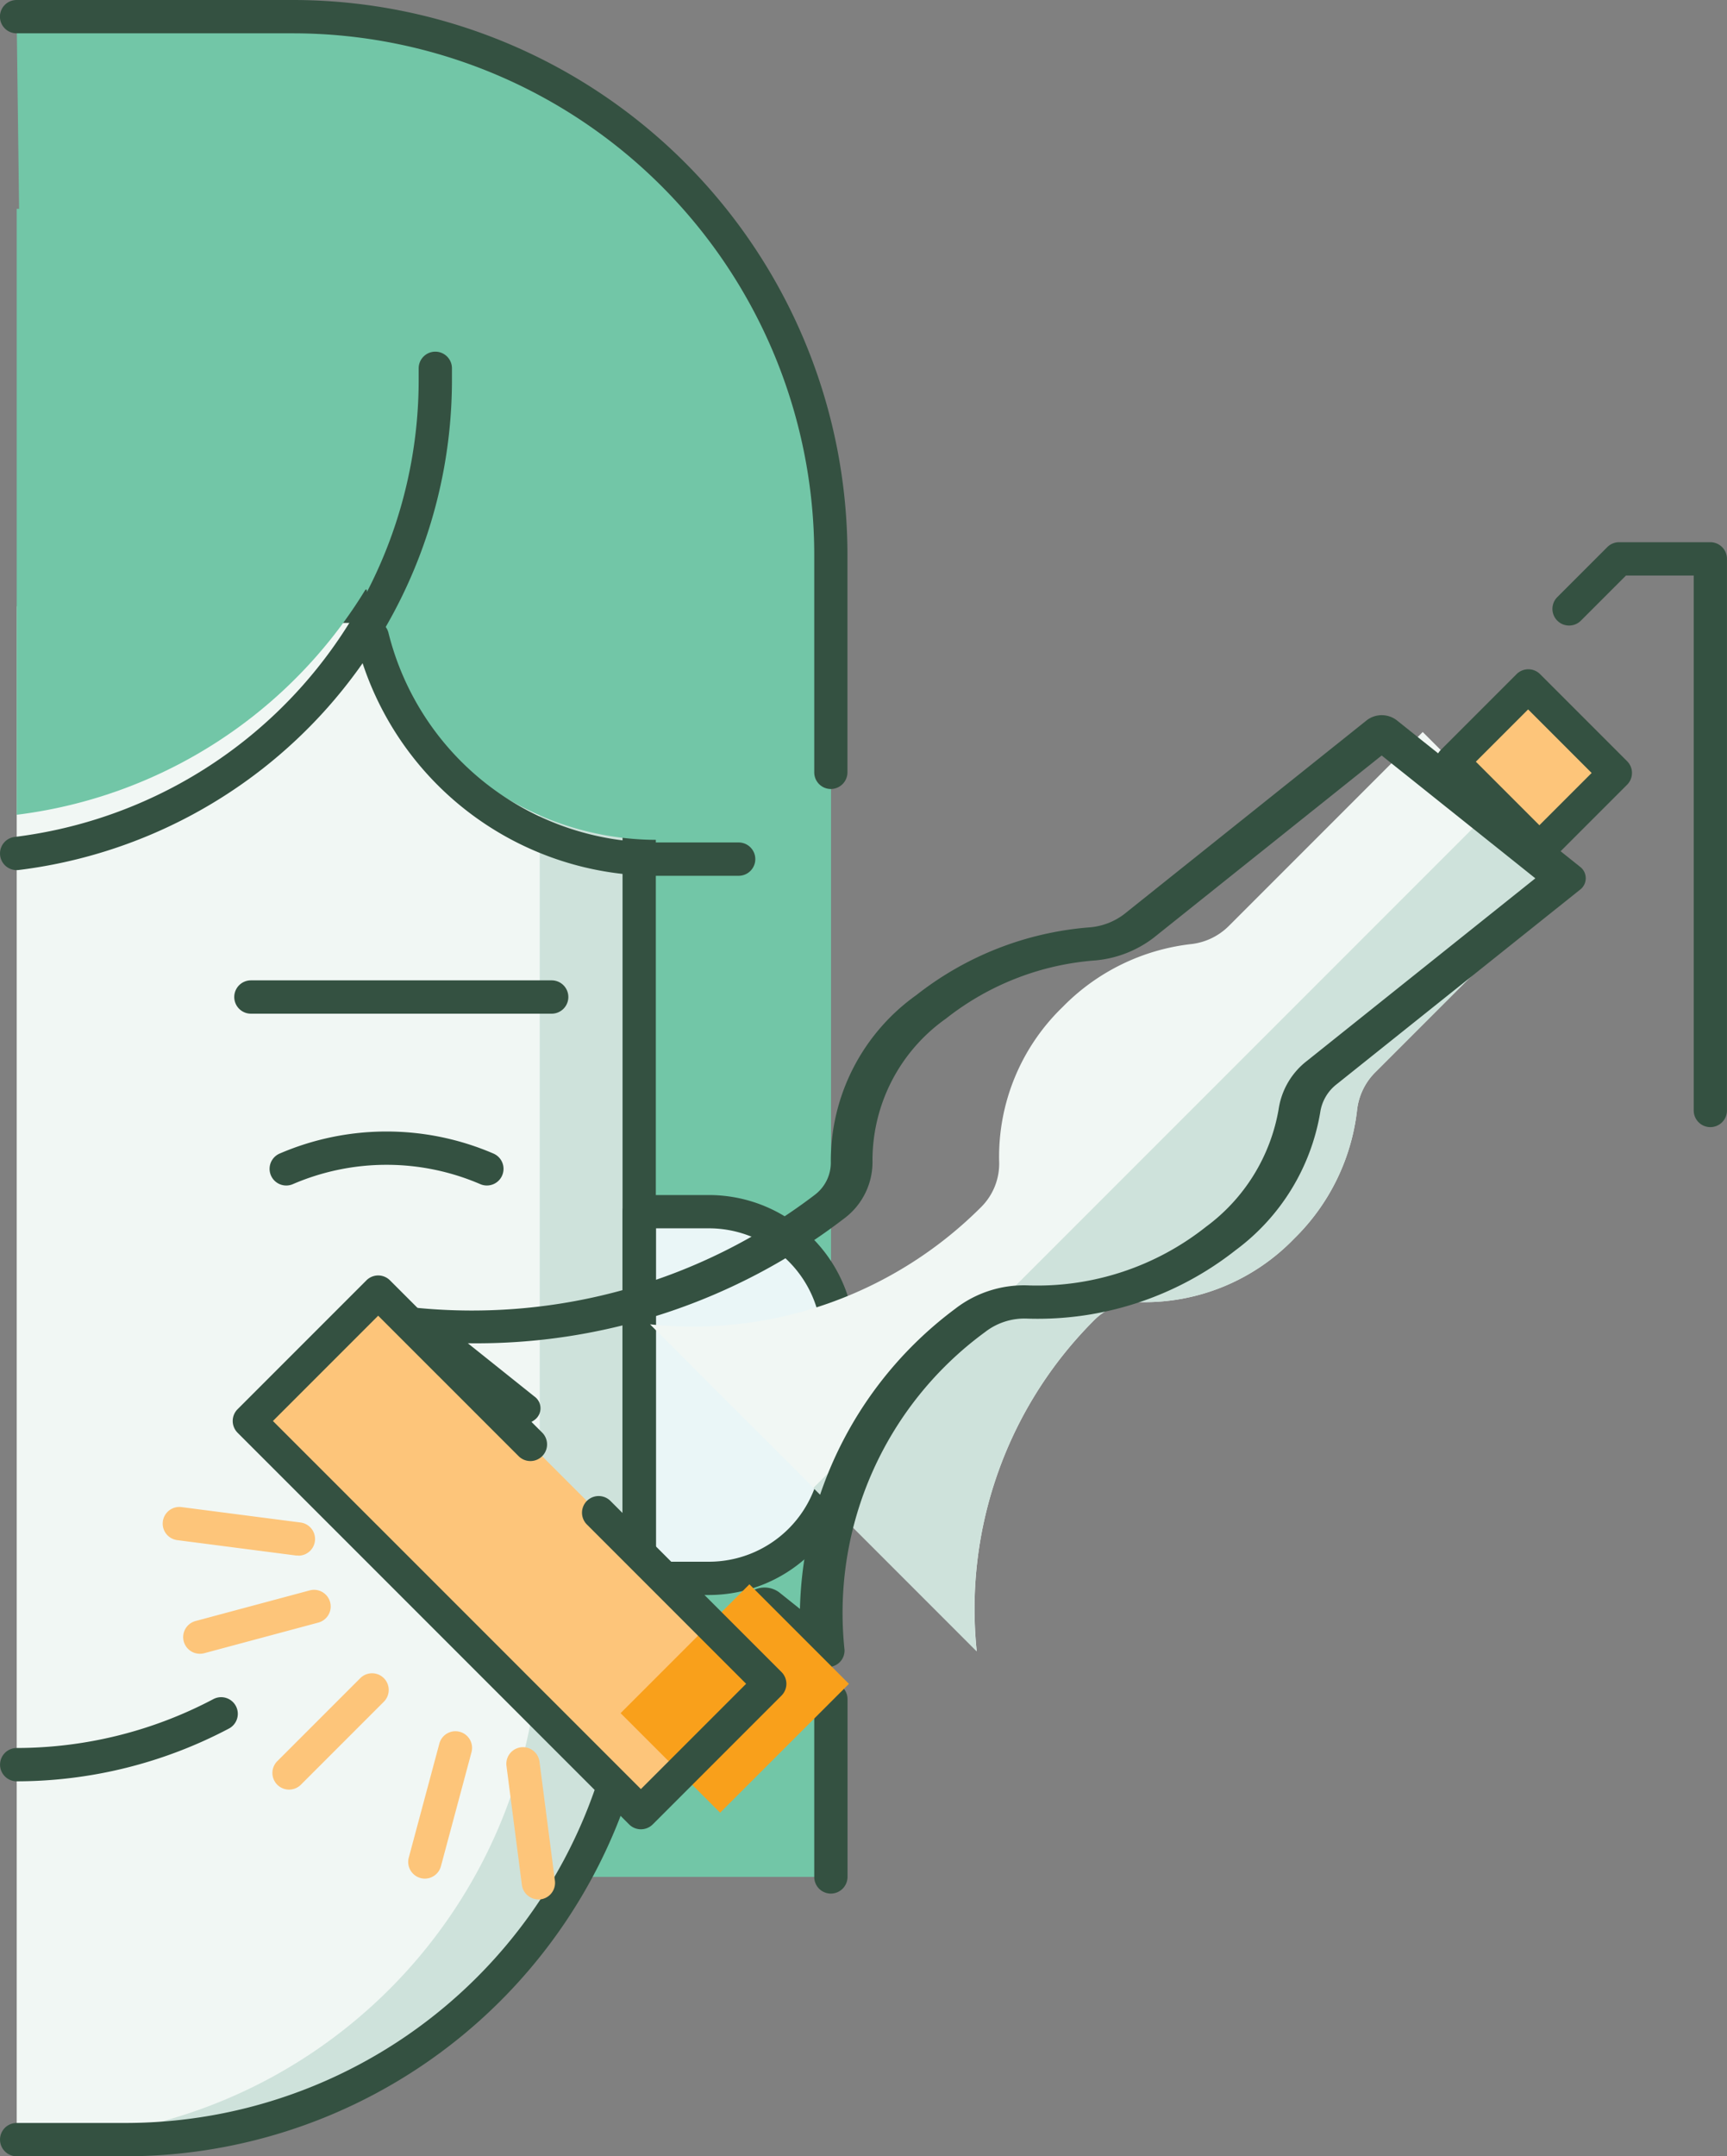 <svg xmlns="http://www.w3.org/2000/svg" width="45.667" height="57" viewBox="0 0 45.667 57">
  <rect x="0" y="0" width="45.667" height="57" fill="#808080" stroke="none"/>
  <g id="Group_160" data-name="Group 160" transform="translate(-1083.641 -74.602)">
    <g id="Group_128" data-name="Group 128" transform="translate(1083.641 74.602)">
      <path id="Path_446" data-name="Path 446" d="M1092.781,76.424h-7.316l.628,49.175H1107V92.159C1107,83.469,1100.633,76.424,1092.781,76.424Z" transform="translate(-1085.025 -75.984)" fill="#72c6a7"/>
      <path id="Path_447" data-name="Path 447" d="M1105.616,95.459a.44.44,0,0,1-.44-.44V89.256A13.789,13.789,0,0,0,1091.4,75.483h-7.316a.44.44,0,1,1,0-.881h7.316a14.671,14.671,0,0,1,14.654,14.654v5.763A.442.442,0,0,1,1105.616,95.459Z" transform="translate(-1083.645 -74.602)" fill="#345141"/>
      <path id="Path_448" data-name="Path 448" d="M1173.178,244.548a.44.44,0,0,1-.44-.44v-4.7a.44.44,0,1,1,.88,0v4.7A.442.442,0,0,1,1173.178,244.548Z" transform="translate(-1151.207 -194.492)" fill="#345141"/>
      <path id="Path_449" data-name="Path 449" d="M1085.47,121.248V161.78h2.889a13.572,13.572,0,0,0,13.572-13.572V121.248Z" transform="translate(-1085.028 -105.221)" fill="#f1f7f4"/>
      <path id="Path_450" data-name="Path 450" d="M1100.11,121.248v26.961a13.572,13.572,0,0,1-13.572,13.572h2.632a13.572,13.572,0,0,0,13.572-13.572V121.248Z" transform="translate(-1085.838 -105.221)" fill="#cee2db"/>
      <path id="Path_451" data-name="Path 451" d="M1086.971,160.839h-2.889a.44.44,0,1,1,0-.881h2.889a13.146,13.146,0,0,0,13.132-13.132v-26.52h-12.17a.44.44,0,0,1,0-.881h12.61a.44.44,0,0,1,.44.44v26.961A14.025,14.025,0,0,1,1086.971,160.839Z" transform="translate(-1083.641 -103.839)" fill="#345141"/>
      <path id="Path_452" data-name="Path 452" d="M1117.672,173.635h-7.953a.44.44,0,0,1,0-.881h7.953a.44.44,0,1,1,0,.881Z" transform="translate(-1103.084 -146.839)" fill="#345141"/>
      <path id="Path_453" data-name="Path 453" d="M1118.889,189.21a.44.44,0,0,1-.175-.036,6.262,6.262,0,0,0-4.956,0,.44.44,0,1,1-.35-.808,7.146,7.146,0,0,1,5.655,0,.44.44,0,0,1-.175.844Z" transform="translate(-1106.014 -157.872)" fill="#345141"/>
      <path id="Path_454" data-name="Path 454" d="M1155.433,203.449h-1.844v-9.693h1.844a3.419,3.419,0,0,1,3.419,3.419v2.855A3.421,3.421,0,0,1,1155.433,203.449Z" transform="translate(-1136.686 -161.743)" fill="#eaf6f7"/>
      <path id="Path_455" data-name="Path 455" d="M1085.47,97.443v16.018a12.619,12.619,0,0,0,11.068-12.523v-3.5Z" transform="translate(-1085.028 -91.923)" fill="#72c6a7"/>
      <path id="Path_456" data-name="Path 456" d="M1154.052,202.507h-1.844a.44.44,0,0,1-.44-.44v-9.693a.44.44,0,0,1,.44-.44h1.844a3.864,3.864,0,0,1,3.859,3.859v2.855A3.865,3.865,0,0,1,1154.052,202.507Zm-1.4-.88h1.4a2.982,2.982,0,0,0,2.979-2.979v-2.855a2.982,2.982,0,0,0-2.979-2.979h-1.4Z" transform="translate(-1135.304 -160.344)" fill="#345141"/>
      <path id="Path_457" data-name="Path 457" d="M1133.339,123.121h-2.159a7.761,7.761,0,0,1-7.761-7.761v-4.68h5.02a4.9,4.9,0,0,1,4.9,4.9Z" transform="translate(-1113.806 -100.92)" fill="#72c6a7"/>
      <path id="Path_458" data-name="Path 458" d="M1132.69,142.782h-2.16a8.185,8.185,0,0,1-7.957-6.21.44.44,0,1,1,.854-.213,7.306,7.306,0,0,0,7.1,5.542h2.16a.44.44,0,0,1,0,.881Z" transform="translate(-1113.155 -119.631)" fill="#345141"/>
      <path id="Path_459" data-name="Path 459" d="M1084.09,122.559a.44.44,0,0,1-.053-.877,12.175,12.175,0,0,0,10.682-12.088v-.3a.44.44,0,1,1,.88,0v.3a13.055,13.055,0,0,1-11.455,12.962A.458.458,0,0,1,1084.09,122.559Z" transform="translate(-1083.648 -99.558)" fill="#345141"/>
      <path id="Path_460" data-name="Path 460" d="M1084.088,246.364a.44.44,0,1,1,0-.881,11.154,11.154,0,0,0,5.2-1.292.44.44,0,0,1,.412.778A12.047,12.047,0,0,1,1084.088,246.364Z" transform="translate(-1083.646 -199.276)" fill="#345141"/>
    </g>
    <g id="Group_131" data-name="Group 131" transform="translate(1087.943 92.291)">
      <g id="Group_129" data-name="Group 129" transform="translate(1.853 0)">
        <path id="Path_461" data-name="Path 461" d="M1140.307,150.548l.006-.006a1.621,1.621,0,0,1,1.216-.471,5.5,5.5,0,0,0,4.067-1.68,5.644,5.644,0,0,0,1.66-3.373,1.674,1.674,0,0,1,.476-1.015l5.133-5.133-3.87-3.87-5.133,5.133a1.674,1.674,0,0,1-1.015.476,5.645,5.645,0,0,0-3.373,1.66,5.5,5.5,0,0,0-1.68,4.067,1.62,1.62,0,0,1-.47,1.216l-.006.006a10.778,10.778,0,0,1-8.755,3.1l8.639,8.639A10.787,10.787,0,0,1,1140.307,150.548Z" transform="translate(-1117.529 -133.339)" fill="#f1f7f4"/>
        <path id="Path_462" data-name="Path 462" d="M1153.862,156.62l.006-.006a1.621,1.621,0,0,1,1.216-.471,5.5,5.5,0,0,0,4.067-1.68,5.645,5.645,0,0,0,1.66-3.373,1.673,1.673,0,0,1,.476-1.015l5.133-5.133-1.935-1.935-18.048,18.048,4.319,4.32A10.788,10.788,0,0,1,1153.862,156.62Z" transform="translate(-1131.084 -139.411)" fill="#cee2db"/>
        <path id="Path_463" data-name="Path 463" d="M1138.1,158.361a.628.628,0,0,1-.39-.129l-1.56-1.247a.381.381,0,0,1,0-.623.653.653,0,0,1,.779,0l.547.437a10.194,10.194,0,0,1,4.12-7.945l.007-.006a2.969,2.969,0,0,1,1.937-.6,7.188,7.188,0,0,0,4.675-1.552,4.891,4.891,0,0,0,1.919-3.107,1.978,1.978,0,0,1,.754-1.281l6.034-4.822-4.064-3.247-6.034,4.822a2.977,2.977,0,0,1-1.6.6,7.242,7.242,0,0,0-3.888,1.534,4.589,4.589,0,0,0-1.942,3.736,1.86,1.86,0,0,1-.749,1.547l-.008.006a15.966,15.966,0,0,1-9.933,3.292h-.01l1.76,1.407a.381.381,0,0,1,0,.623.653.653,0,0,1-.779,0l-2.774-2.217a.377.377,0,0,1-.108-.5.588.588,0,0,1,.554-.249,14.96,14.96,0,0,0,10.51-2.978l.007-.006a1.064,1.064,0,0,0,.428-.885,5.382,5.382,0,0,1,2.264-4.4,8.475,8.475,0,0,1,4.554-1.787,1.739,1.739,0,0,0,.937-.349l6.424-5.133a.653.653,0,0,1,.779,0l4.843,3.87a.381.381,0,0,1,0,.623l-6.423,5.133a1.153,1.153,0,0,0-.437.749,5.714,5.714,0,0,1-2.237,3.639,8.455,8.455,0,0,1-5.5,1.809,1.7,1.7,0,0,0-1.108.342l-.007.006a9.2,9.2,0,0,0-3.727,8.4.433.433,0,0,1-.311.443A.648.648,0,0,1,1138.1,158.361Z" transform="translate(-1122.478 -131.957)" fill="#345141"/>
        <rect id="Rectangle_311" data-name="Rectangle 311" width="2.836" height="3.257" transform="translate(32.247 2.448) rotate(-45)" fill="#fdc57a"/>
        <path id="Path_464" data-name="Path 464" d="M1217.281,133.313a.44.44,0,0,1-.311-.129l-2.3-2.3a.44.44,0,0,1,0-.623l2.005-2.005a.44.44,0,0,1,.623,0l2.3,2.3a.44.44,0,0,1,0,.623l-2.005,2.005A.444.444,0,0,1,1217.281,133.313Zm-1.682-2.743,1.68,1.68,1.382-1.382-1.68-1.68Z" transform="translate(-1182.728 -128.124)" fill="#345141"/>
        <rect id="Rectangle_312" data-name="Rectangle 312" width="4.817" height="14.641" transform="translate(0.438 19.875) rotate(-45)" fill="#fdc57a"/>
        <rect id="Rectangle_313" data-name="Rectangle 313" width="4.817" height="3.722" transform="translate(10.255 27.597) rotate(-45)" fill="#f9a01b"/>
        <path id="Path_465" data-name="Path 465" d="M1119.9,209.089a.44.44,0,0,1-.311-.129l-10.353-10.353a.44.44,0,0,1,0-.623l3.406-3.406a.44.44,0,0,1,.623,0l4.025,4.025a.44.44,0,0,1-.623.623l-3.714-3.713-2.783,2.783,9.73,9.73,2.783-2.783-4.211-4.211a.44.44,0,0,1,.623-.623l4.523,4.523a.44.44,0,0,1,0,.623l-3.406,3.406A.444.444,0,0,1,1119.9,209.089Z" transform="translate(-1109.108 -178.422)" fill="#345141"/>
      </g>
      <path id="Path_466" data-name="Path 466" d="M1113.888,241.039a.44.44,0,0,1-.311-.752l2.194-2.194a.44.44,0,1,1,.623.623l-2.194,2.194A.442.442,0,0,1,1113.888,241.039Z" transform="translate(-1110.546 -211.421)" fill="#fdc57a"/>
      <g id="Group_130" data-name="Group 130" transform="translate(0 22.143)">
        <path id="Path_467" data-name="Path 467" d="M1139.893,250.065a.44.44,0,0,1-.436-.384l-.407-3.143a.44.44,0,1,1,.873-.113l.407,3.143a.44.44,0,0,1-.437.5Z" transform="translate(-1129.959 -239.688)" fill="#fdc57a"/>
        <path id="Path_468" data-name="Path 468" d="M1128.747,248.2a.441.441,0,0,1-.426-.554l.809-3.016a.44.44,0,1,1,.85.228l-.809,3.016A.441.441,0,0,1,1128.747,248.2Z" transform="translate(-1121.814 -238.372)" fill="#fdc57a"/>
        <path id="Path_469" data-name="Path 469" d="M1105.024,221.04a.44.44,0,0,1-.057,0l-3.143-.407a.44.44,0,1,1,.113-.873l3.143.407a.44.44,0,0,1-.056.877Z" transform="translate(-1101.44 -219.753)" fill="#fdc57a"/>
        <path id="Path_470" data-name="Path 470" d="M1104.139,230.522a.44.44,0,0,1-.114-.866l3.016-.809a.44.44,0,0,1,.228.851l-3.016.809A.427.427,0,0,1,1104.139,230.522Z" transform="translate(-1103.153 -226.638)" fill="#fdc57a"/>
      </g>
    </g>
    <path id="Path_471" data-name="Path 471" d="M1231.485,142.589a.44.44,0,0,1-.44-.44V128.008h-1.791l-1.193,1.193a.44.44,0,1,1-.623-.623l1.322-1.322a.44.44,0,0,1,.311-.129h2.413a.44.44,0,0,1,.44.44v14.581A.44.44,0,0,1,1231.485,142.589Z" transform="translate(-102.617 -38.192)" fill="#345141"/>
  </g>
</svg>
